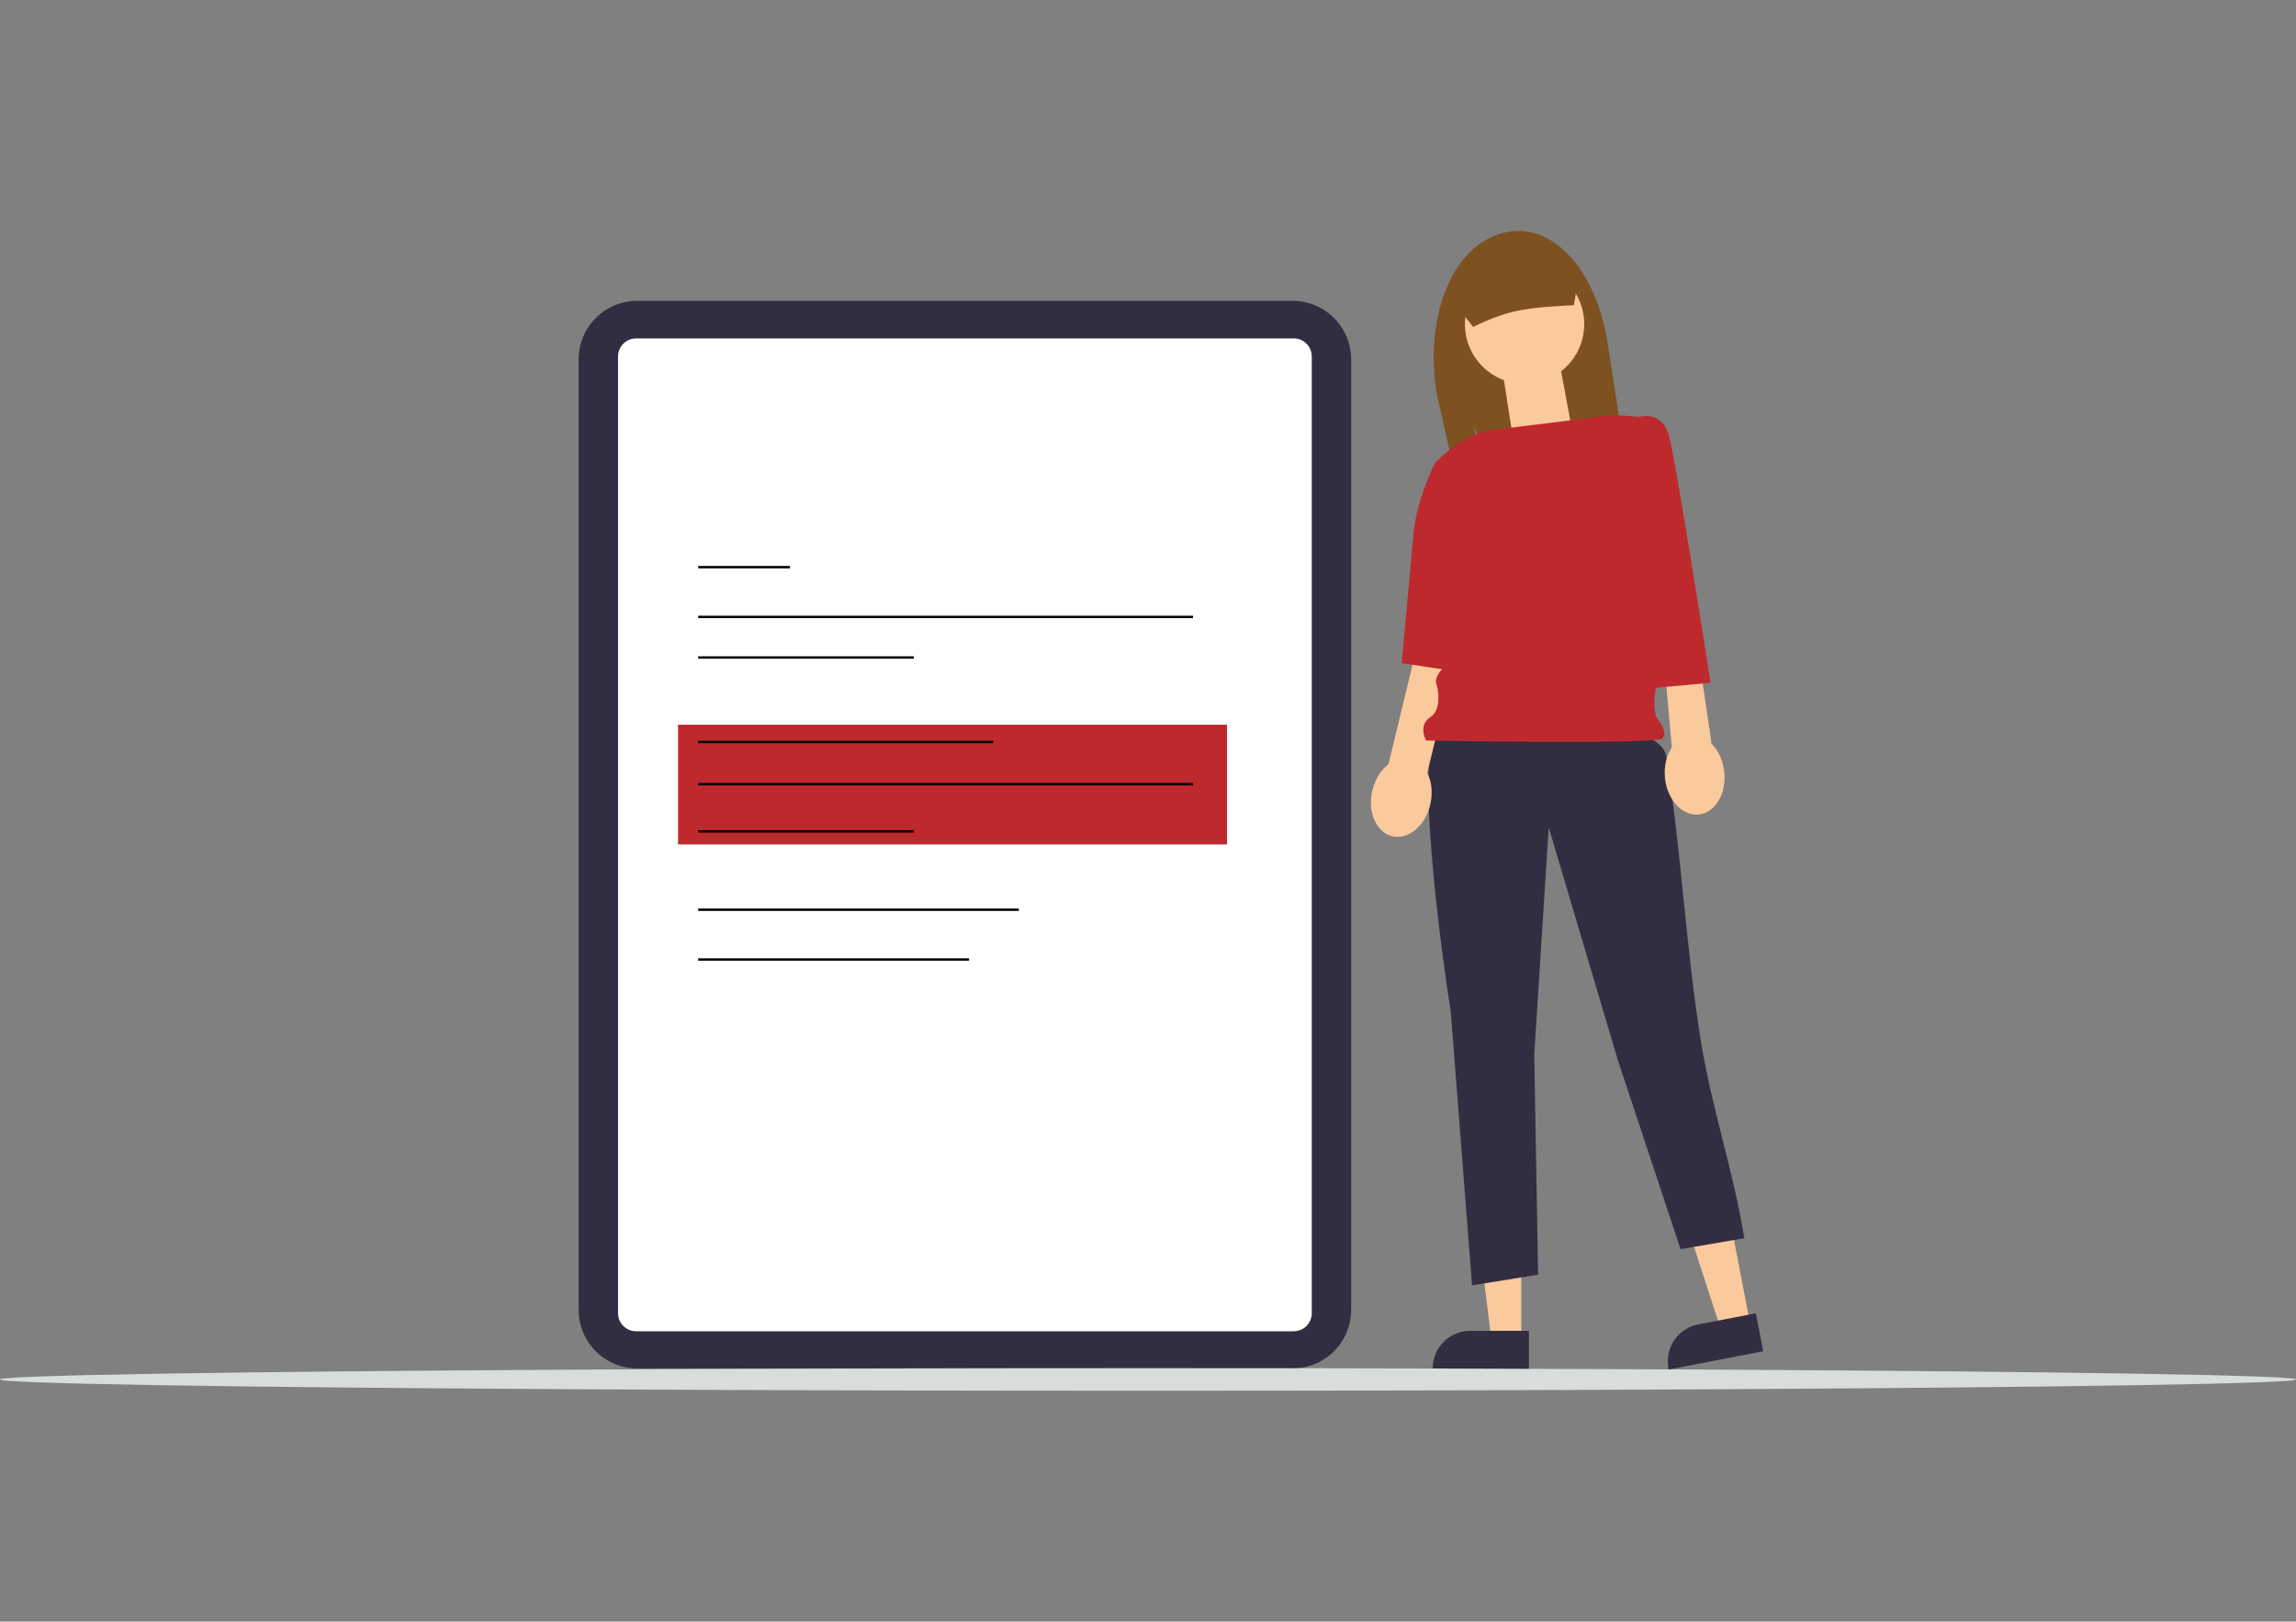 <svg id="Layer_1" data-name="Layer 1" xmlns="http://www.w3.org/2000/svg" viewBox="0 0 1920 1356"><rect x="0" y="0" width="1920" height="1356" fill="#808080" stroke="none"/><defs><style>.cls-1{fill:none;stroke:#010101;stroke-miterlimit:10;stroke-width:2px;}.cls-2{fill:#322d41;}.cls-3{fill:#fff;}.cls-4{fill:#be292d;}.cls-5{fill:#fac99c;}.cls-6{fill:#7d5120;}.cls-7{fill:#d8dddc;}</style></defs><line class="cls-1" x1="488.48" y1="836.24" x2="668.76" y2="836.24"/><path class="cls-2" d="M1080.88,1144.25h-548a49,49,0,0,1-49-49V300.57a49,49,0,0,1,49-49h548a49,49,0,0,1,49,49v794.7A49,49,0,0,1,1080.88,1144.25Z"/><path class="cls-3" d="M1081.85,1113.17H531.94a15.11,15.11,0,0,1-15.1-15.1v-800a15.12,15.12,0,0,1,15.1-15.1h549.91a15.13,15.13,0,0,1,15.1,15.1v800A15.12,15.12,0,0,1,1081.85,1113.17Z"/><line class="cls-1" x1="583.88" y1="474.25" x2="660.65" y2="474.25"/><line class="cls-1" x1="583.88" y1="515.87" x2="997.64" y2="515.87"/><line class="cls-1" x1="583.88" y1="549.79" x2="764.15" y2="549.79"/><line class="cls-1" x1="583.88" y1="760.7" x2="851.97" y2="760.7"/><line class="cls-1" x1="583.88" y1="802.32" x2="810.35" y2="802.32"/><rect class="cls-4" x="566.99" y="606" width="459.1" height="100.12"/><polygon class="cls-5" points="1272.19 1120.97 1247.24 1120.97 1235.38 1024.74 1272.19 1024.75 1272.19 1120.97"/><polygon class="cls-5" points="1463.64 1107.36 1439.15 1112.09 1409.25 1019.87 1445.4 1012.89 1463.64 1107.36"/><path class="cls-2" d="M1278.55,1145.15h-80.44v-1a31.32,31.32,0,0,1,31.31-31.31h49.13Z"/><path class="cls-2" d="M1474.47,1129.9l-79,15.25-.19-1a31.32,31.32,0,0,1,24.8-36.68h0l48.23-9.31Z"/><path class="cls-2" d="M1197.16,617.05l166.46-3.9c11.05-.22,27.89,8.1,29.69,19,12.44,76.76,16.58,161.5,29,238.25,9.35,57.66,27,107.33,36.35,165l-53.3,9.11L1353,886.81l-57.92-195L1283,881.65l3.22,184.23-55.22,8.91-17.82-228.87S1185.9,675.47,1197.16,617.05Z"/><path class="cls-5" d="M1431.08,621.67l-.36-4-24.46-164.65-23.09,4.21,14.5,163.85.35,4c-4.52,6.58-6.69,15.75-5.71,25.55,1.89,18.31,14.6,31.89,28.26,30.45s23.32-17.36,21.33-35.57C1440.92,635.71,1436.85,627.17,1431.08,621.67Z"/><path class="cls-5" d="M1193.5,646.41l.93-3.86,38.71-159.87-32.41-7.35L1162,635.2l-.93,3.86c-6.39,4.79-11.38,12.78-13.59,22.38-4.07,17.95,3.62,34.88,17,37.89s27.65-9,31.6-26.87C1198.32,662.87,1197.21,653.47,1193.5,646.41Z"/><path class="cls-6" d="M1233.08,357.13l14.49,39.39,108.56-33.91-11.89-76.36c-9.42-60.45-47.15-104.1-89.83-90.77s-62.59,72.41-53.18,132.85l17.5,77.2,17.69-5.53Z"/><polygon class="cls-5" points="1318.16 378.93 1268.38 386.69 1254.35 296.75 1301.58 289.39 1318.16 378.93"/><circle class="cls-5" cx="1274.9" cy="271.08" r="49.87"/><path class="cls-4" d="M1345.18,347.5s35-1.6,45.7,9.09l-9.5,200.28s7.12,5.35,3.56,17.81a50.86,50.86,0,0,0,0,24.94s10.69,12.47,5.35,17.81-197.71,1.78-197.71,1.78-7.12-12.47,3.57-19.59,5.34-26.72,5.34-26.72-3.56-5.34,5.34-14.25,16-81.93,16-81.93l-23.15-89.05s23.31-26.31,50-28.29Z"/><path class="cls-4" d="M1227.3,388.9l-27.59-1.23s-16,32.06-17.81,60.56l-9.81,106.31,63.24,9.46Z"/><path class="cls-6" d="M1232.08,273.55,1214,250.8a2.12,2.12,0,0,1-.41-.87A18.87,18.87,0,0,1,1228.32,228L1298,213a19.34,19.34,0,0,1,23,14.31l0,.17-5,27.93-.88-.15c-37.48,2-52.86,3.44-82.33,17.68Z"/><path class="cls-4" d="M1353.89,350l21.19-2a18.38,18.38,0,0,1,19,11.88q.81,2.22,1.64,5c5.35,17.82,34.72,206.06,34.72,206.06l-65,5.89Z"/><line class="cls-1" x1="583.88" y1="620.42" x2="830.62" y2="620.42"/><line class="cls-1" x1="583.88" y1="655.73" x2="997.64" y2="655.73"/><line class="cls-1" x1="583.88" y1="695.2" x2="764.15" y2="695.2"/><ellipse class="cls-7" cx="960" cy="1153.47" rx="960" ry="9.45"/></svg>
